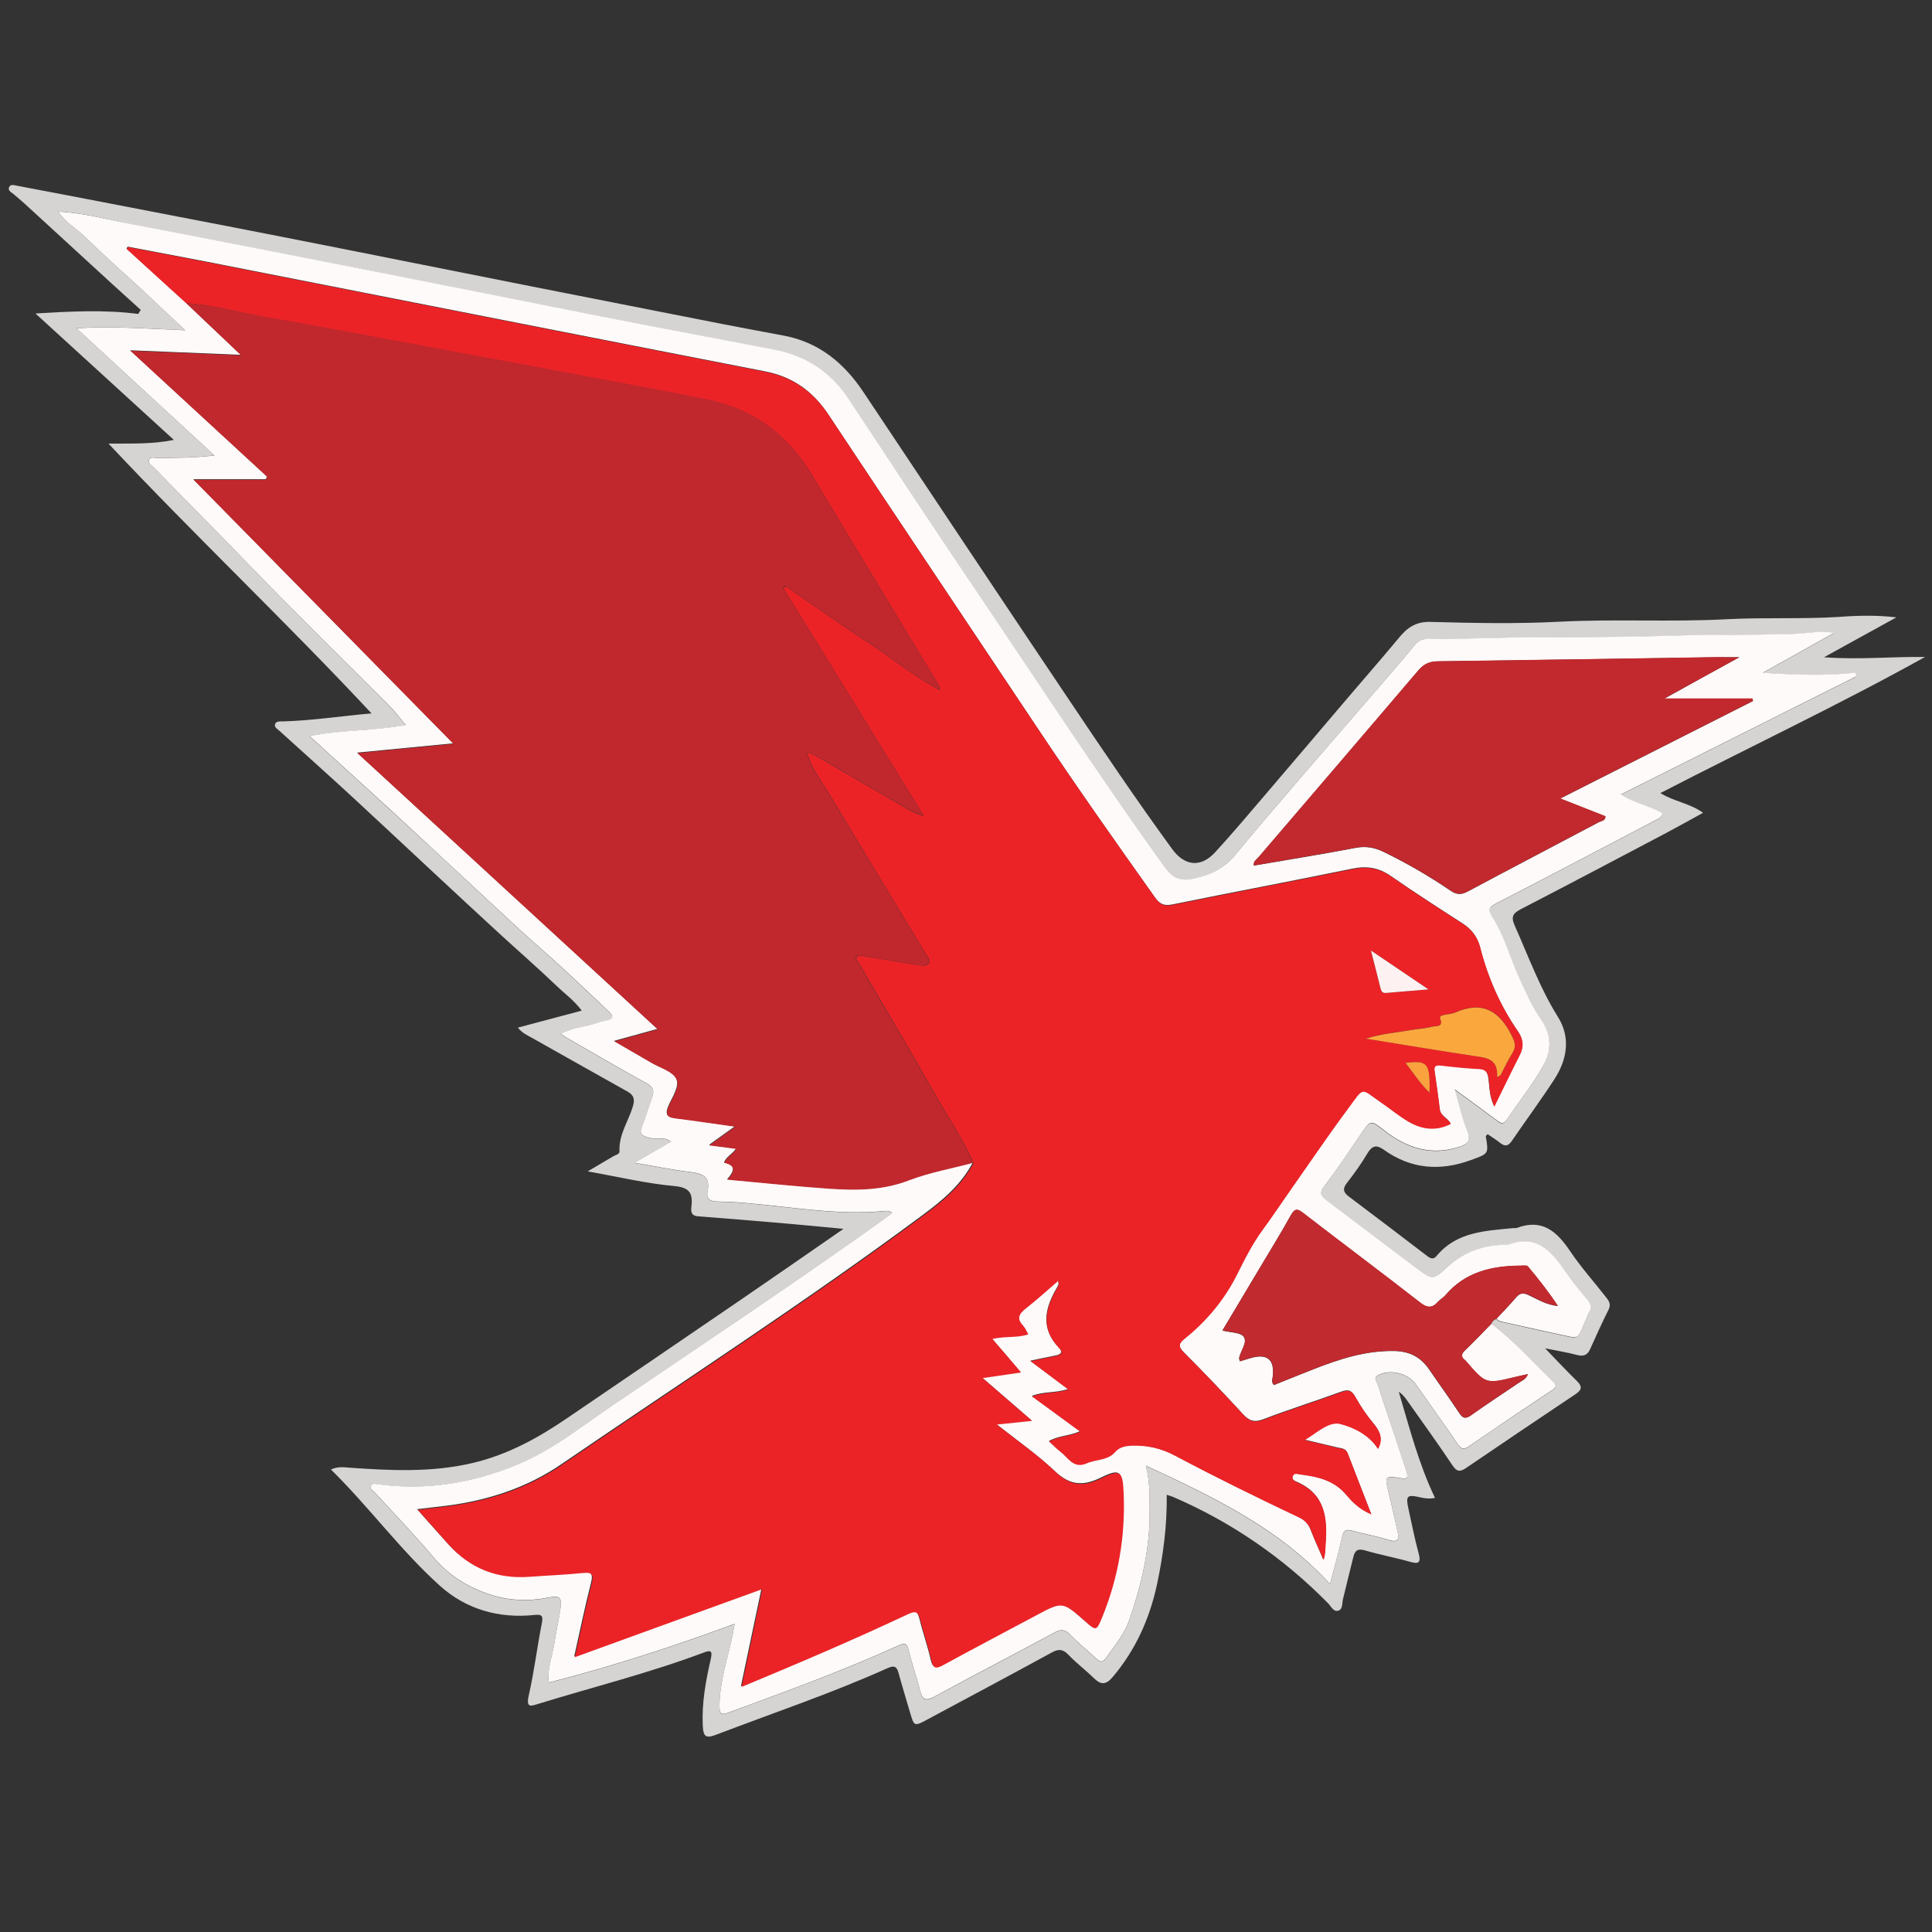 <?xml version="1.0" encoding="utf-8"?>
<!-- Generator: Adobe Illudet_strator 24.1.0, SVG Export Plug-In . SVG Version: 6.00 Build 0)  -->
<svg version="1.1" id="Layer_1" xmlns="http://www.w3.org/2000/svg" xmlns:xlink="http://www.w3.org/1999/xlink" x="0px"
	y="0px" viewBox="0 0 200 200" det_style="enable-background:new 0 0 200 200;" xml:space="preserve">
	<rect x="0" y="0" width="200" height="200" fill="#333333" stroke="none"/>
	<style type="text/css">
		.det_st0 {
			fill: #D5D4D2;
		}

		.det_st1 {
			fill: #FDFAF9;
		}

		.det_st2 {
			fill: #C12A2F;
		}

		.det_st3 {
			fill: #EB2327;
		}

		.det_st4 {
			fill: #C0282D;
		}

		.det_st5 {
			fill: #C1292E;
		}

		.det_st6 {
			fill: #FAA83E;
		}

		.det_st7 {
			fill: #FDF2F1;
		}

		.det_st8 {
			fill: #F9A23E;
		}
	</style>
	<g>
		<path class="det_st0" d="M196.31,63.91c-2.4,1.32-4.79,2.65-7.49,4.13c3.72,0.27,7.06-0.08,10.46-0.03
		c-8.94,4.97-18.17,9.32-27.4,14.09c1.47,0.9,3.05,1.05,4.42,2.04c-1.35,0.74-2.57,1.43-3.8,2.08c-5,2.64-10.01,5.28-15.03,7.88
		c-0.81,0.42-1.1,0.76-0.67,1.71c1.42,3.18,2.6,6.46,4.47,9.45c1.35,2.15,0.96,4.43-0.37,6.48c-1.4,2.16-2.94,4.23-4.39,6.36
		c-0.37,0.54-0.71,0.62-1.22,0.21c-0.41-0.33-0.87-0.61-1.29-0.9c-0.1,0.11-0.2,0.18-0.19,0.23c0.31,1.83,0.29,1.78-1.57,2.46
		c-3.19,1.16-6.19,0.92-8.99-1.08c-0.74-0.53-1.21-0.44-1.69,0.37c-0.64,1.07-1.36,2.09-2.13,3.07c-0.5,0.63-0.33,1.01,0.22,1.42
		c2.72,2.05,5.43,4.1,8.13,6.17c0.39,0.3,0.66,0.3,0.95-0.05c2.09-2.51,5.05-2.58,7.94-2.87c0.12-0.01,0.26,0.03,0.37-0.02
		c2.62-0.99,4.14,0.39,5.5,2.41c1.11,1.65,2.44,3.14,3.67,4.71c0.31,0.39,0.61,0.76,0.31,1.34c-0.67,1.34-1.29,2.7-1.9,4.07
		c-0.29,0.65-0.7,0.81-1.39,0.62c-1.06-0.28-2.16-0.45-3.28-0.68c1.13,1.17,2.17,2.29,3.27,3.36c0.57,0.55,0.57,0.91-0.09,1.36
		c-3.8,2.54-7.59,5.1-11.37,7.67c-0.59,0.4-0.94,0.41-1.39-0.26c-1.52-2.28-3.13-4.5-4.71-6.74c-0.23-0.33-0.48-0.64-0.86-0.9
		c1.1,3.71,2.06,7.46,3.75,10.99c-0.55,0.12-1.07,0.06-1.6-0.07c-1.29-0.3-1.44-0.13-1.15,1.19c0.34,1.54,0.64,3.09,1.05,4.6
		c0.29,1.07-0.04,1.14-0.95,0.88c-1.51-0.43-3.07-0.71-4.58-1.16c-0.78-0.23-1.07,0.02-1.23,0.71c-0.35,1.45-0.73,2.89-1.07,4.35
		c-0.1,0.44-0.01,1.04-0.49,1.18c-0.49,0.14-0.74-0.45-1.04-0.76c-4.63-4.71-9.97-8.39-16.03-11.01c-0.18-0.08-0.38-0.13-0.68-0.23
		c0.04,3.18-0.36,6.19-0.99,9.2c-0.77,3.6-2.22,6.85-4.61,9.67c-0.66,0.78-1.19,0.85-1.92,0.13c-0.86-0.84-1.83-1.57-2.66-2.44
		c-0.57-0.59-1.01-0.62-1.71-0.24c-4.27,2.33-8.56,4.62-12.85,6.92c-1.41,0.76-1.41,0.75-1.84-0.73c-0.39-1.36-0.82-2.7-1.18-4.06
		c-0.19-0.71-0.48-0.8-1.15-0.5c-5.8,2.61-11.83,4.63-17.77,6.9c-1.05,0.4-1.3,0.17-1.35-0.96c-0.11-2.36,0.31-4.63,0.83-6.89
		c0.19-0.85,0.01-0.95-0.75-0.66c-5.56,2.09-11.33,3.53-17,5.27c-0.83,0.25-1.41,0.55-1.09-0.86c0.56-2.46,0.86-4.97,1.35-7.45
		c0.16-0.8-0.02-0.94-0.76-0.86c-3.7,0.39-7.1-0.59-9.8-3.03c-4.04-3.64-7.27-8.08-11.27-12.03c0.75-0.33,1.32-0.23,1.86-0.19
		c4.27,0.3,8.52,0.52,12.76-0.47c3.64-0.85,6.81-2.59,9.84-4.66c5.94-4.05,11.89-8.09,17.82-12.15c3.53-2.41,7.03-4.85,10.78-7.44
		c-2.14-0.2-4.03-0.39-5.92-0.55c-3.05-0.26-6.11-0.52-9.16-0.75c-0.68-0.05-0.72-0.46-0.67-0.94c0.16-1.35-0.08-2.04-1.76-2.19
		c-2.9-0.26-5.76-0.95-8.97-1.52c1.09-0.64,1.89-1.11,2.68-1.58c0.23-0.14,0.63-0.17,0.61-0.53c-0.08-1.7,0.92-3.07,1.38-4.6
		c0.23-0.78,0.11-1.19-0.6-1.58c-3.31-1.84-6.59-3.71-9.89-5.56c-0.47-0.26-0.96-0.47-1.41-1.03c2.22-0.59,4.36-1.16,6.61-1.76
		c-0.77-1.05-1.75-1.74-2.6-2.56c-1.95-1.87-3.99-3.64-5.98-5.47c-5.05-4.64-10.04-9.34-15.07-14c-2.53-2.34-5.11-4.63-7.66-6.95
		c-0.2-0.18-0.55-0.36-0.43-0.69c0.12-0.31,0.48-0.27,0.77-0.27c3.03-0.08,6.02-0.55,9.21-0.83c-8.85-9.48-18.21-18.32-27.23-27.93
		c2.35-0.02,4.48,0.08,6.77-0.38c-4.82-4.4-9.57-8.74-14.33-13.09c3.59-0.21,7.12-0.41,10.64,0.05c0.09-0.14,0.17-0.28,0.26-0.42
		c-0.97-0.88-1.94-1.75-2.9-2.63c-3.03-2.78-6.06-5.56-9.09-8.34c-0.37-0.34-0.75-0.65-1.13-0.98c-0.24-0.21-0.67-0.38-0.51-0.75
		c0.16-0.37,0.59-0.19,0.89-0.14c1.67,0.31,3.33,0.63,5,0.95c7.27,1.41,14.55,2.79,21.82,4.22c8.82,1.73,17.62,3.51,26.43,5.25
		c6.58,1.3,13.16,2.6,19.74,3.89c2.11,0.41,4.23,0.8,6.35,1.2c3.62,0.69,6.2,2.83,8.2,5.82c7.08,10.62,14.15,21.24,21.27,31.84
		c3.5,5.21,7,10.41,10.7,15.48c1.28,1.76,2.95,1.97,4.46,0.33c1.85-2.02,3.61-4.12,5.39-6.2c2.73-3.18,5.43-6.38,8.15-9.57
		c1.83-2.15,3.69-4.27,5.49-6.44c0.86-1.04,1.73-1.67,3.25-1.63c4.45,0.12,8.92,0.21,13.37-0.02c5.78-0.3,11.57,0.05,17.34-0.26
		c3.83-0.2,7.65,0,11.47-0.23C192.23,63.72,194.21,63.66,196.31,63.91z M6.02,21.9c-0.03-0.02-0.06-0.04-0.1-0.06
		C5.96,21.86,5.99,21.88,6.02,21.9c0.73,1.1,1.89,1.74,2.8,2.64c1.99,1.95,4.08,3.78,6.12,5.67c1.33,1.23,2.64,2.47,4.23,3.97
		c-3.9-0.15-7.43-0.44-11.27-0.21c4.9,4.52,9.6,8.84,14.29,13.17c-2.11,0.26-4.02,0.25-5.93,0.26c-0.31,0-0.75-0.17-0.87,0.25
		c-0.08,0.29,0.27,0.48,0.47,0.69c3.07,3.16,6.2,6.27,9.26,9.45c4.93,5.14,10.04,10.1,15.06,15.16c0.62,0.63,1.16,1.35,1.82,2.12
		c-3.36,0.64-6.63,0.48-9.95,1.15c3.69,3.37,7.23,6.58,10.74,9.81c3.67,3.38,7.3,6.79,10.96,10.18c1.43,1.32,2.92,2.58,4.36,3.91
		c1.65,1.52,3.27,3.08,4.91,4.61c0.45,0.42,0.55,0.74-0.19,0.91c-0.36,0.08-0.73,0.16-1.08,0.28c-1.17,0.42-2.48,0.44-3.69,1.12
		c0.25,0.18,0.38,0.28,0.52,0.36c2.77,1.59,5.53,3.22,8.34,4.75c0.79,0.43,0.83,0.86,0.55,1.58c-0.35,0.93-0.58,1.92-0.99,2.82
		c-0.39,0.86,0.03,1.09,0.73,1.26c0.7,0.17,1.5-0.18,2.25,0.4c-1.22,0.7-2.36,1.37-3.77,2.18c2.14,0.36,3.96,0.74,5.8,0.96
		c1.24,0.15,2.06,0.47,1.76,1.96c-0.16,0.8,0.22,1.08,1.04,1.09c1.32,0.01,2.65,0.12,3.97,0.25c4.36,0.42,8.7,1.14,13.11,0.75
		c0.3-0.03,0.64-0.12,0.99,0.17c-0.16,0.14-0.27,0.24-0.39,0.33c-9.46,6.77-19.15,13.2-28.76,19.74c-3.15,2.14-6.14,4.55-9.73,6.02
		c-4.59,1.87-9.31,2.66-14.24,2.02c-0.28-0.04-0.65-0.16-0.81,0.12c-0.21,0.39,0.23,0.56,0.44,0.79c2.01,2.22,4.1,4.36,6.02,6.65
		c1.62,1.92,3.63,3.14,5.96,3.88c1.89,0.6,3.82,0.68,5.78,0.3c1.4-0.27,1.57-0.08,1.36,1.31c-0.17,1.15-0.45,2.28-0.61,3.42
		c-0.2,1.33-0.75,2.62-0.58,4.05c6.52-1.66,12.83-3.72,19.25-6.08c-0.1,0.54-0.14,0.78-0.18,1.02c-0.5,2.47-1.37,4.87-1.39,7.44
		c-0.01,0.93,0.2,0.99,1.06,0.68c5.88-2.18,11.78-4.31,17.49-6.91c0.6-0.27,0.85-0.24,1.03,0.48c0.33,1.41,0.84,2.78,1.18,4.19
		c0.24,0.98,0.59,1.13,1.5,0.63c4.13-2.24,8.3-4.41,12.44-6.64c0.66-0.36,1.08-0.32,1.61,0.23c0.84,0.86,1.78,1.62,2.66,2.44
		c0.35,0.32,0.63,0.54,1,0.02c0.92-1.28,1.95-2.51,2.47-4.02c1.25-3.62,2.12-7.33,2.09-11.2c-0.01-1.48,0.06-2.96-0.39-4.74
		c7.07,3.29,13.76,6.48,19.06,12.25c0.47-1.79,0.9-3.29,1.24-4.83c0.15-0.71,0.41-0.88,1.1-0.68c1.23,0.36,2.51,0.56,3.74,0.95
		c1.03,0.33,1.08-0.13,0.91-0.9c-0.35-1.58-0.7-3.15-1.09-4.72c-0.18-0.74,0.01-1.01,0.8-0.87c1.5,0.26,1.51,0.24,1.02-1.23
		c-0.94-2.8-1.88-5.59-2.79-8.4c-0.09-0.27-0.49-0.64,0.07-0.94c1.21-0.64,3.08-0.2,3.87,0.93c1.46,2.07,2.94,4.12,4.36,6.22
		c0.38,0.57,0.63,0.58,1.17,0.21c2.84-1.96,5.7-3.89,8.57-5.79c0.5-0.33,0.53-0.53,0.11-0.92c-2.11-2-4.02-4.22-6.37-5.97
		c0.07-0.27,0.27-0.42,0.51-0.51c0.16,0.22,0.38,0.28,0.64,0.33c1.86,0.4,3.72,0.85,5.58,1.23c2.61,0.54,1.98,0.79,3.11-1.62
		c0.09-0.19,0.13-0.4,0.24-0.57c0.36-0.56,0.16-0.96-0.24-1.43c-0.81-0.94-1.6-1.92-2.29-2.94c-1.42-2.11-3-3.77-5.87-2.66
		c-0.07,0.03-0.17,0.01-0.25,0.01c-2.29,0.01-4.29,0.7-6,2.28c-1.52,1.4-1.59,1.37-3.21,0.15c-3.12-2.34-6.22-4.71-9.34-7.05
		c-0.61-0.45-0.71-0.77-0.18-1.47c1.34-1.74,2.54-3.59,3.79-5.4c0.99-1.44,0.98-1.45,2.4-0.35c2.29,1.78,4.76,2.64,7.67,1.73
		c1-0.31,1.34-0.64,0.9-1.72c-0.51-1.26-0.79-2.61-1.27-4.26c1.67,1.23,3,2.2,4.33,3.19c0.36,0.27,0.66,0.52,1.02-0.02
		c1.27-1.85,2.66-3.61,3.78-5.56c0.97-1.69,0.86-3.31-0.24-4.9c-0.86-1.24-1.45-2.6-2.09-3.96c-1.02-2.18-1.62-4.55-2.91-6.6
		c-0.51-0.81-0.33-1.03,0.43-1.42c5.43-2.8,10.84-5.65,16.26-8.49c0.36-0.19,0.79-0.3,0.93-0.81c-1.31-0.81-2.91-1.04-4.32-1.96
		c8.22-4.12,16.3-8.17,24.39-12.23c-0.02-0.13-0.05-0.26-0.07-0.38c-3.21,0.36-6.41,0.2-9.63,0.02c2.38-1.33,4.76-2.67,7.41-4.15
		c-1.65-0.23-2.88,0.07-4.12,0.11c-4.36,0.15-8.73,0.06-13.09,0.2c-7.19,0.24-14.39,0.03-21.59,0.32c-1,0.04-2,0.05-3,0
		c-0.72-0.03-1.23,0.13-1.71,0.73c-1.44,1.77-2.95,3.48-4.44,5.21c-4.71,5.47-9.49,10.88-14.09,16.45c-1.2,1.45-2.53,2.03-4.25,2.42
		c-1.46,0.33-2.24-0.07-3.08-1.23c-6.77-9.41-13.09-19.12-19.58-28.72c-4.42-6.54-8.76-13.14-13.11-19.72
		c-1.84-2.79-4.4-4.46-7.66-5.08c-6.42-1.23-12.85-2.45-19.27-3.7c-7.27-1.42-14.54-2.89-21.81-4.33
		c-8.41-1.66-16.81-3.33-25.23-4.91C11.25,22.75,8.69,22.02,6.02,21.9z" />
		<path class="det_st1"
			d="M154.39,137.03c2.35,1.75,4.26,3.96,6.37,5.97c0.41,0.39,0.38,0.6-0.11,0.92c-2.87,1.9-5.73,3.84-8.57,5.79
		c-0.54,0.37-0.79,0.35-1.17-0.21c-1.42-2.1-2.91-4.15-4.36-6.22c-0.79-1.13-2.66-1.57-3.87-0.93c-0.56,0.3-0.16,0.67-0.07,0.94
		c0.91,2.81,1.86,5.6,2.79,8.4c0.49,1.47,0.49,1.49-1.02,1.23c-0.79-0.14-0.98,0.13-0.8,0.87c0.38,1.57,0.73,3.15,1.09,4.72
		c0.17,0.77,0.12,1.22-0.91,0.9c-1.22-0.39-2.5-0.59-3.74-0.95c-0.7-0.2-0.95-0.03-1.1,0.68c-0.33,1.53-0.77,3.04-1.24,4.83
		c-5.3-5.78-11.98-8.96-19.06-12.25c0.45,1.79,0.38,3.27,0.39,4.74c0.03,3.87-0.84,7.57-2.09,11.2c-0.52,1.51-1.55,2.74-2.47,4.02
		c-0.37,0.52-0.65,0.3-1-0.02c-0.88-0.82-1.83-1.58-2.66-2.44c-0.53-0.55-0.95-0.59-1.61-0.23c-4.14,2.23-8.31,4.39-12.44,6.64
		c-0.91,0.49-1.26,0.34-1.5-0.63c-0.34-1.41-0.85-2.78-1.18-4.19c-0.17-0.72-0.43-0.75-1.03-0.48c-5.71,2.6-11.61,4.74-17.49,6.91
		c-0.85,0.32-1.07,0.25-1.06-0.68c0.02-2.57,0.89-4.97,1.39-7.44c0.05-0.24,0.09-0.48,0.18-1.02c-6.41,2.36-12.73,4.42-19.25,6.08
		c-0.18-1.43,0.38-2.72,0.58-4.05c0.17-1.15,0.44-2.28,0.61-3.42c0.21-1.39,0.04-1.58-1.36-1.31c-1.96,0.38-3.9,0.3-5.78-0.3
		c-2.33-0.74-4.34-1.96-5.96-3.88c-1.92-2.29-4.01-4.43-6.02-6.65c-0.21-0.23-0.65-0.4-0.44-0.79c0.15-0.28,0.53-0.16,0.81-0.12
		c4.94,0.64,9.66-0.14,14.24-2.02c3.59-1.47,6.57-3.87,9.73-6.02c9.62-6.54,19.31-12.97,28.76-19.74c0.12-0.09,0.23-0.2,0.39-0.33
		c-0.35-0.29-0.69-0.19-0.99-0.17c-4.41,0.39-8.75-0.33-13.11-0.75c-1.32-0.13-2.65-0.24-3.97-0.25c-0.82-0.01-1.2-0.29-1.04-1.09
		c0.3-1.49-0.52-1.81-1.76-1.96c-1.84-0.22-3.66-0.6-5.8-0.96c1.41-0.81,2.55-1.48,3.77-2.18c-0.76-0.58-1.55-0.23-2.25-0.4
		c-0.71-0.17-1.12-0.4-0.73-1.26c0.4-0.91,0.63-1.89,0.99-2.82c0.27-0.71,0.24-1.15-0.55-1.58c-2.81-1.53-5.56-3.16-8.34-4.75
		c-0.14-0.08-0.26-0.18-0.52-0.36c1.22-0.68,2.52-0.7,3.69-1.12c0.35-0.13,0.72-0.2,1.08-0.28c0.74-0.17,0.64-0.49,0.19-0.91
		c-1.64-1.54-3.25-3.09-4.91-4.61c-1.43-1.32-2.92-2.58-4.36-3.91c-3.66-3.38-7.3-6.8-10.96-10.18c-3.51-3.24-7.05-6.44-10.74-9.81
		c3.32-0.67,6.59-0.52,9.95-1.15c-0.66-0.77-1.19-1.49-1.82-2.12C35.17,67.9,30.06,62.93,25.13,57.8c-3.06-3.18-6.19-6.29-9.26-9.45
		c-0.2-0.2-0.55-0.4-0.47-0.69c0.12-0.42,0.56-0.25,0.87-0.25c1.91-0.01,3.83-0.01,5.93-0.26c-4.69-4.32-9.38-8.65-14.29-13.17
		c3.84-0.24,7.37,0.06,11.27,0.21c-1.6-1.5-2.91-2.74-4.23-3.97c-2.04-1.89-4.14-3.73-6.12-5.67c-0.92-0.9-2.08-1.54-2.8-2.64l0,0
		c2.66,0.12,5.23,0.85,7.83,1.34c8.42,1.59,16.83,3.26,25.23,4.91c7.27,1.43,14.54,2.9,21.81,4.33c6.42,1.26,12.84,2.47,19.27,3.7
		c3.26,0.63,5.82,2.3,7.66,5.08c4.35,6.59,8.69,13.18,13.11,19.72c6.49,9.6,12.81,19.31,19.58,28.72c0.84,1.16,1.61,1.56,3.08,1.23
		c1.72-0.39,3.05-0.97,4.25-2.42c4.6-5.56,9.38-10.98,14.09-16.45c1.49-1.73,3-3.44,4.44-5.21c0.48-0.6,1-0.76,1.71-0.73
		c1,0.05,2,0.04,3,0c7.19-0.28,14.4-0.08,21.59-0.32c4.37-0.14,8.73-0.05,13.09-0.2c1.24-0.04,2.47-0.34,4.12-0.11
		c-2.65,1.49-5.03,2.82-7.41,4.15c3.23,0.19,6.42,0.34,9.63-0.02c0.02,0.13,0.05,0.26,0.07,0.38c-8.09,4.05-16.17,8.11-24.39,12.23
		c1.41,0.93,3.01,1.16,4.32,1.96c-0.14,0.51-0.57,0.62-0.93,0.81c-5.41,2.84-10.82,5.69-16.26,8.49c-0.76,0.39-0.94,0.62-0.43,1.42
		c1.29,2.04,1.89,4.42,2.91,6.6c0.64,1.36,1.23,2.73,2.09,3.96c1.1,1.58,1.22,3.2,0.24,4.9c-1.12,1.95-2.51,3.71-3.78,5.56
		c-0.36,0.53-0.67,0.28-1.02,0.02c-1.33-0.99-2.66-1.96-4.33-3.19c0.48,1.65,0.76,3,1.27,4.26c0.44,1.08,0.1,1.41-0.9,1.72
		c-2.92,0.9-5.39,0.05-7.67-1.73c-1.42-1.11-1.41-1.1-2.4,0.35c-1.24,1.81-2.45,3.66-3.79,5.4c-0.53,0.69-0.43,1.01,0.18,1.47
		c3.12,2.34,6.22,4.71,9.34,7.05c1.63,1.22,1.69,1.26,3.21-0.15c1.72-1.58,3.72-2.27,6-2.28c0.08,0,0.18,0.02,0.25-0.01
		c2.87-1.11,4.44,0.56,5.87,2.66c0.7,1.03,1.48,2,2.29,2.94c0.4,0.47,0.61,0.87,0.24,1.43c-0.11,0.17-0.16,0.38-0.24,0.57
		c-1.13,2.41-0.49,2.16-3.11,1.62c-1.87-0.39-3.72-0.83-5.58-1.23c-0.25-0.06-0.48-0.11-0.64-0.33c0.68-0.73,1.38-1.44,2.02-2.2
		c0.39-0.46,0.75-0.5,1.29-0.24c0.95,0.45,1.86,1.01,3.03,1.13c-0.96-1.45-2.01-2.79-3.11-4.1c-0.11-0.13-0.47-0.07-0.71-0.07
		c-3.01,0.01-5.77,0.64-7.83,3.07c-0.21,0.25-0.53,0.41-0.75,0.66c-0.61,0.68-1.11,0.67-1.87,0.08c-4-3.12-8.07-6.16-12.09-9.26
		c-0.62-0.48-0.88-0.48-1.28,0.23c-1.01,1.82-2.1,3.59-3.17,5.38c-1.29,2.17-2.59,4.34-3.91,6.55c0.85,0.22,1.89,0.19,2.21,0.65
		c0.4,0.58-0.32,1.43-0.48,2.18c-0.02,0.1,0.05,0.22,0.08,0.36c0.35-0.11,0.67-0.2,0.98-0.3c1.81-0.57,2.63,0.07,2.42,1.88
		c-0.03,0.27-0.19,0.56,0.13,0.87c1.36-0.54,2.74-1.11,4.13-1.65c2.68-1.05,5.4-1.93,8.34-1.87c1.54,0.03,2.72,0.62,3.58,1.89
		c1.03,1.51,2.11,2.99,3.12,4.52c0.38,0.58,0.67,0.65,1.25,0.23c1.62-1.16,3.3-2.24,4.95-3.37c0.3-0.21,0.7-0.33,0.91-0.87
		c-0.55,0.12-0.95,0.2-1.35,0.3c-3.01,0.73-3.01,0.73-5.08-1.67c-0.03-0.03-0.05-0.07-0.09-0.09c-0.45-0.34-0.37-0.64,0.01-1
		C152.6,138.88,153.49,137.95,154.39,137.03z M109.48,132.59l-0.01-0.03c0.24,0.3,0.03,0.57-0.1,0.8c-1.23,2.12-1.66,4.17,0.26,6.16
		c0.44,0.46,0.17,0.7-0.36,0.8c-0.81,0.15-1.61,0.33-2.62,0.54c1.39,1.04,2.59,1.94,3.91,2.93c-1.3,0.44-2.53,0.22-3.75,0.72
		c1.72,1.26,3.31,2.42,4.99,3.65c-1.11,0.5-2.22,0.44-3.22,1.02c0.45,0.41,0.79,0.77,1.19,1.07c0.8,0.61,1.33,1.8,2.72,1.18
		c0.96-0.43,2.15-0.27,2.94-1.18c0.43-0.49,1.03-0.62,1.7-0.64c1.58-0.05,3.06,0.29,4.45,1.02c4.22,2.25,8.52,4.35,12.84,6.4
		c0.61,0.29,0.99,0.67,1.24,1.29c0.41,1.06,0.88,2.08,1.33,3.12c0.22-0.62,0.18-1.15,0.22-1.68c0.2-2.68-0.07-5.13-2.98-6.37
		c-0.24-0.1-0.59-0.29-0.41-0.66c0.17-0.34,0.52-0.16,0.78-0.13c1.79,0.23,3.47,0.61,4.75,2.11c0.62,0.73,1.33,1.49,2.59,2.02
		c-0.9-2.31-1.68-4.32-2.45-6.32c-0.19-0.49-0.64-0.48-1.03-0.57c-1.14-0.27-2.28-0.54-3.42-0.81c1.25-0.72,2.49-1.96,3.69-1.66
		c1.45,0.37,2.99,1.16,3.9,2.58c0.55-1,0.23-1.79-0.45-2.6c-0.72-0.86-1.36-1.8-1.9-2.78c-0.4-0.72-0.79-0.75-1.49-0.49
		c-2.66,0.97-5.36,1.82-8,2.83c-0.94,0.36-1.48,0.18-2.13-0.53c-2-2.18-4.04-4.32-6.13-6.41c-0.63-0.63-0.5-0.96,0.09-1.44
		c2.27-1.82,4.11-4.04,5.41-6.63c0.81-1.6,1.6-3.19,2.66-4.64c1.03-1.41,2-2.87,3.01-4.3c1.94-2.76,3.83-5.56,5.84-8.26
		c1.72-2.31,1.22-2.1,3.46-0.57c0.93,0.64,1.8,1.36,2.76,1.93c1.39,0.82,2.87,1.03,4.4,0.24c-0.31-0.59-1.04-0.78-1.13-1.49
		c-0.16-1.32-0.34-2.64-0.54-3.96c-0.07-0.51,0.08-0.65,0.6-0.59c1.32,0.15,2.65,0.28,3.98,0.36c0.67,0.04,0.9,0.3,1,0.96
		c0.13,0.87,0.07,1.8,0.6,2.93c0.95-1.93,1.76-3.64,2.63-5.32c0.45-0.88,0.37-1.66-0.18-2.45c-1.85-2.66-3.12-5.59-3.92-8.72
		c-0.27-1.06-0.88-1.84-1.81-2.44c-2.48-1.6-4.97-3.2-7.4-4.89c-1.26-0.88-2.5-1.08-3.99-0.77c-6.19,1.27-12.41,2.44-18.61,3.7
		c-0.87,0.18-1.32-0.01-1.83-0.72c-4.1-5.77-8.18-11.55-12.1-17.44c-7.22-10.84-14.49-21.66-21.69-32.52
		c-1.61-2.43-3.69-3.94-6.58-4.5c-19.24-3.75-38.46-7.55-57.69-11.33c-2.76-0.54-5.53-1.05-8.29-1.58
		c-0.04,0.07-0.07,0.14-0.11,0.21c2.05,1.87,4.1,3.73,6.15,5.6c1.85,1.76,3.71,3.52,5.68,5.39c-3.85-0.16-7.49-0.31-11.46-0.47
		c4.93,4.55,9.55,8.81,14.18,13.07c-0.05,0.09-0.09,0.18-0.14,0.28c-2.39,0-4.78,0-7.5,0c9.07,9.22,17.9,18.2,26.9,27.34
		c-3.42,0.33-6.53,0.63-9.94,0.96c10.46,9.63,20.71,19.05,31.09,28.6c-1.54,0.42-2.9,0.8-4.5,1.24c1.44,0.83,2.66,1.53,3.87,2.24
		c0.89,0.52,2.16,0.87,2.56,1.65c0.41,0.81-0.43,1.94-0.82,2.89c-0.38,0.93-0.03,1.11,0.78,1.21c1.95,0.24,3.9,0.53,6.13,0.85
		c-1.02,0.73-1.78,1.28-2.69,1.93c1.08,0.14,1.9,0.25,2.81,0.37c-0.41,0.6-1,0.82-1.25,1.44c1.33,0.29,1.01,0.98,0.32,1.74
		c3.63,0.33,7.1,0.7,10.59,0.94c2.78,0.19,5.53,0.17,8.24-0.88c2.12-0.82,4.4-1.22,6.61-1.8c-1.17,2.23-3.02,3.83-5,5.3
		c-12.23,9.09-25.04,17.36-37.61,25.95c-3.54,2.42-7.59,3.75-11.88,4.29c-0.96,0.12-1.91,0.23-3.04,0.36
		c1.15,1.3,2.17,2.45,3.2,3.59c2.24,2.49,5.03,3.59,8.37,3.34c1.83-0.14,3.66-0.2,5.48-0.39c1.01-0.11,1.19,0.14,0.94,1.12
		c-0.62,2.44-1.13,4.9-1.73,7.59c6.56-2.38,12.87-4.67,19.39-7.04c-0.73,3.48-1.41,6.73-2.13,10.12c5.92-2.46,11.62-4.88,17.23-7.53
		c0.77-0.36,1.05-0.29,1.25,0.55c0.34,1.41,0.84,2.79,1.16,4.21c0.2,0.9,0.51,0.91,1.24,0.51c3.18-1.74,6.38-3.41,9.57-5.12
		c2.77-1.48,2.76-1.49,5.17,0.63c1.07,0.95,1.13,0.97,1.69-0.41c1.7-4.14,2.44-8.46,2.24-12.93c-0.1-2.26-0.33-2.47-2.34-1.49
		c-1.84,0.9-3.19,0.75-4.72-0.69c-1.82-1.73-3.91-3.17-6.07-4.89c1.32-0.14,2.37-0.25,3.65-0.38c-1.75-1.52-3.34-2.89-5.12-4.43
		c1.42-0.21,2.61-0.38,3.98-0.58c-0.59-0.7-1.04-1.23-1.5-1.76c-0.47-0.54-0.93-1.09-1.47-1.71c1.35-0.31,2.55-0.07,3.72-0.48
		c-0.19-0.32-0.31-0.64-0.53-0.88c-0.7-0.73-0.44-1.23,0.27-1.79C107.3,134.53,108.38,133.54,109.48,132.59z M180.05,68.04
		c-0.96,0-1.61-0.01-2.27,0c-9.65,0.15-19.31,0.3-28.96,0.43c-0.86,0.01-1.44,0.28-2.01,0.95c-5.5,6.47-11.03,12.9-16.55,19.35
		c-0.2,0.23-0.54,0.4-0.46,0.84c3.53-0.61,7.05-1.17,10.56-1.84c1.05-0.2,1.97-0.02,2.89,0.43c2.4,1.17,4.7,2.5,6.9,4
		c0.64,0.44,1.11,0.45,1.79,0.09c4.51-2.41,9.04-4.78,13.56-7.17c0.26-0.14,0.69-0.13,0.69-0.61c-1.48-0.58-2.96-1.17-4.68-1.84
		c6.82-3.45,13.39-6.78,19.96-10.1c-0.02-0.08-0.04-0.16-0.07-0.25c-2.93,0-5.86,0-9.1,0C174.99,70.82,177.38,69.5,180.05,68.04z" />
		<path class="det_st2" d="M154.39,137.03c-0.9,0.92-1.79,1.85-2.72,2.75c-0.38,0.37-0.46,0.66-0.01,1c0.03,0.02,0.06,0.06,0.09,0.09
		c2.07,2.4,2.07,2.4,5.08,1.67c0.4-0.1,0.8-0.18,1.35-0.3c-0.2,0.54-0.61,0.67-0.91,0.87c-1.65,1.13-3.33,2.21-4.95,3.37
		c-0.58,0.42-0.87,0.34-1.25-0.23c-1.01-1.53-2.09-3.01-3.12-4.52c-0.87-1.27-2.04-1.86-3.58-1.89c-2.94-0.06-5.66,0.82-8.34,1.87
		c-1.39,0.54-2.77,1.11-4.13,1.65c-0.32-0.3-0.16-0.6-0.13-0.87c0.21-1.81-0.61-2.45-2.42-1.88c-0.31,0.1-0.63,0.19-0.98,0.3
		c-0.04-0.15-0.1-0.26-0.08-0.36c0.16-0.75,0.88-1.6,0.48-2.18c-0.32-0.46-1.36-0.43-2.21-0.65c1.32-2.21,2.61-4.38,3.91-6.55
		c1.06-1.79,2.16-3.56,3.17-5.38c0.4-0.71,0.66-0.71,1.28-0.23c4.02,3.11,8.09,6.14,12.09,9.26c0.76,0.59,1.26,0.6,1.87-0.08
		c0.22-0.25,0.54-0.41,0.75-0.66c2.06-2.43,4.82-3.06,7.83-3.07c0.24,0,0.6-0.06,0.71,0.07c1.1,1.31,2.15,2.65,3.11,4.1
		c-1.16-0.11-2.08-0.67-3.03-1.13c-0.55-0.26-0.9-0.22-1.29,0.24c-0.65,0.76-1.35,1.47-2.02,2.2
		C154.66,136.62,154.46,136.76,154.39,137.03z" />
		<path class="det_st1"
			d="M6.02,21.9c-0.03-0.02-0.07-0.04-0.1-0.06C5.96,21.86,5.99,21.88,6.02,21.9C6.02,21.9,6.02,21.9,6.02,21.9z" />
		<path class="det_st3" d="M19.28,31.39c-2.05-1.87-4.1-3.73-6.15-5.6c0.04-0.07,0.07-0.14,0.11-0.21c2.76,0.53,5.53,1.04,8.29,1.58
		c19.23,3.78,38.45,7.58,57.69,11.33c2.89,0.56,4.97,2.07,6.58,4.5c7.2,10.86,14.46,21.68,21.69,32.52
		c3.92,5.89,8.01,11.67,12.1,17.44c0.51,0.72,0.96,0.9,1.83,0.72c6.2-1.26,12.41-2.43,18.61-3.7c1.5-0.31,2.73-0.1,3.99,0.77
		c2.42,1.69,4.91,3.28,7.4,4.89c0.92,0.6,1.54,1.38,1.81,2.44c0.8,3.13,2.08,6.06,3.92,8.72c0.55,0.8,0.63,1.57,0.18,2.45
		c-0.86,1.68-1.68,3.39-2.63,5.32c-0.54-1.13-0.47-2.06-0.6-2.93c-0.1-0.66-0.33-0.93-1-0.96c-1.33-0.07-2.66-0.2-3.98-0.36
		c-0.52-0.06-0.67,0.09-0.6,0.59c0.19,1.32,0.38,2.64,0.54,3.96c0.09,0.71,0.82,0.89,1.13,1.49c-1.53,0.79-3.01,0.58-4.4-0.24
		c-0.96-0.57-1.83-1.29-2.76-1.93c-2.24-1.54-1.74-1.75-3.46,0.57c-2.01,2.7-3.9,5.5-5.84,8.26c-1.01,1.43-1.97,2.89-3.01,4.3
		c-1.06,1.45-1.86,3.03-2.66,4.64c-1.3,2.59-3.14,4.81-5.41,6.63c-0.6,0.48-0.72,0.81-0.09,1.44c2.09,2.09,4.13,4.23,6.13,6.41
		c0.65,0.71,1.18,0.89,2.13,0.53c2.64-1.01,5.34-1.86,8-2.83c0.7-0.26,1.09-0.23,1.49,0.49c0.54,0.98,1.18,1.92,1.9,2.78
		c0.68,0.81,1,1.6,0.45,2.6c-0.91-1.42-2.46-2.21-3.9-2.58c-1.2-0.31-2.45,0.93-3.69,1.66c1.14,0.27,2.28,0.53,3.42,0.81
		c0.39,0.09,0.84,0.08,1.03,0.57c0.77,2.01,1.55,4.01,2.45,6.32c-1.26-0.54-1.98-1.29-2.59-2.02c-1.27-1.51-2.96-1.89-4.75-2.11
		c-0.27-0.03-0.62-0.21-0.78,0.13c-0.18,0.36,0.18,0.56,0.41,0.66c2.91,1.24,3.18,3.68,2.98,6.37c-0.04,0.53-0.01,1.06-0.22,1.68
		c-0.45-1.04-0.92-2.07-1.33-3.12c-0.24-0.62-0.62-1-1.24-1.29c-4.32-2.05-8.62-4.16-12.84-6.4c-1.39-0.74-2.87-1.08-4.45-1.02
		c-0.66,0.02-1.27,0.15-1.7,0.64c-0.79,0.91-1.98,0.76-2.94,1.18c-1.39,0.62-1.92-0.57-2.72-1.18c-0.39-0.3-0.74-0.66-1.19-1.07
		c1-0.58,2.11-0.52,3.22-1.02c-1.68-1.23-3.28-2.4-4.99-3.65c1.22-0.49,2.45-0.28,3.75-0.72c-1.31-0.98-2.52-1.89-3.91-2.93
		c1.01-0.21,1.81-0.39,2.62-0.54c0.53-0.1,0.8-0.34,0.36-0.8c-1.92-1.99-1.49-4.05-0.26-6.16c0.13-0.22,0.34-0.5,0.1-0.8
		c0.05,0,0.1,0.01,0.14,0.01c-0.01-0.01-0.03-0.03-0.04-0.03c-0.03,0.01-0.06,0.03-0.09,0.04c-1.1,0.95-2.17,1.93-3.32,2.83
		c-0.71,0.56-0.97,1.05-0.27,1.79c0.22,0.23,0.34,0.56,0.53,0.88c-1.17,0.4-2.36,0.16-3.72,0.48c0.54,0.62,1,1.17,1.47,1.71
		c0.45,0.53,0.9,1.06,1.5,1.76c-1.36,0.2-2.55,0.37-3.98,0.58c1.78,1.54,3.37,2.92,5.12,4.43c-1.28,0.13-2.33,0.24-3.65,0.38
		c2.17,1.72,4.26,3.16,6.07,4.89c1.52,1.45,2.87,1.6,4.72,0.69c2-0.98,2.24-0.77,2.34,1.49c0.19,4.47-0.54,8.79-2.24,12.93
		c-0.57,1.38-0.62,1.36-1.69,0.41c-2.4-2.12-2.4-2.11-5.17-0.63c-3.19,1.71-6.4,3.38-9.57,5.12c-0.74,0.4-1.04,0.4-1.24-0.51
		c-0.32-1.42-0.81-2.8-1.16-4.21c-0.2-0.83-0.48-0.91-1.25-0.55c-5.6,2.64-11.31,5.07-17.23,7.53c0.71-3.39,1.4-6.64,2.13-10.12
		c-6.52,2.37-12.83,4.66-19.39,7.04c0.6-2.68,1.11-5.15,1.73-7.59c0.25-0.98,0.08-1.23-0.94-1.12c-1.82,0.19-3.65,0.25-5.48,0.39
		c-3.34,0.25-6.13-0.84-8.37-3.34c-1.03-1.14-2.04-2.3-3.2-3.59c1.12-0.13,2.08-0.24,3.04-0.36c4.28-0.54,8.33-1.86,11.88-4.29
		c12.58-8.59,25.38-16.86,37.61-25.95c1.98-1.47,3.83-3.07,5-5.3c-1.1-2.47-2.61-4.7-3.94-7.04c-2.6-4.58-5.28-9.12-7.93-13.67
		c-0.12-0.21-0.4-0.4-0.21-0.65c0.16-0.22,0.46-0.11,0.7-0.07c1.83,0.3,3.66,0.61,5.5,0.9c0.4,0.06,0.93,0.21,1.19-0.1
		c0.31-0.37-0.12-0.78-0.32-1.11c-3.25-5.4-6.54-10.78-9.76-16.2c-0.88-1.48-2.01-2.84-2.47-4.55l0.01-0.01
		c0.35,0.13,0.72,0.23,1.03,0.41c2.8,1.62,5.59,3.26,8.4,4.88c0.76,0.44,1.48,0.97,2.63,1.25c-4.94-8-9.73-15.78-14.53-23.56
		c0.09-0.07,0.17-0.13,0.26-0.2c3,2.06,5.98,4.17,9.02,6.16c2.32,1.52,4.45,3.32,6.94,4.58c0.01,0.03,0.02,0.06,0.04,0.08
		c0.01,0.01,0.04,0.01,0.06,0.02c-0.03-0.03-0.07-0.07-0.1-0.1c-0.03-0.48-0.33-0.83-0.57-1.22c-4.23-7-8.47-13.98-12.67-21
		c-2.5-4.18-6.06-6.86-10.85-7.82c-3.28-0.66-6.57-1.27-9.86-1.89c-5.4-1.02-10.81-2.03-16.21-3.03c-6.66-1.24-13.32-2.51-20-3.68
		C24.49,32.28,21.93,31.55,19.28,31.39z M147.99,113.11c0.03,0.02,0.06,0.03,0.08,0.05c-0.03-0.01-0.06-0.02-0.1-0.03
		c0-0.41,0.03-0.82,0.01-1.23c-0.08-1.85-0.43-2.13-2.49-1.87C146.35,111.11,147.03,112.21,147.99,113.11z M154.98,111.5
		c0.12-0.07,0.24-0.14,0.37-0.21c0.41-0.77,0.78-1.56,1.23-2.3c0.4-0.65,0.26-1.12-0.08-1.8c-1.28-2.54-3.04-3.62-5.82-2.39
		c-0.37,0.16-0.81,0.17-1.21,0.26c-0.21,0.04-0.47,0.13-0.37,0.38c0.37,0.91-0.44,0.74-0.8,0.83c-0.72,0.18-1.48,0.21-2.21,0.35
		c-1.45,0.26-2.93,0.35-4.69,0.89c3.99,0.64,7.59,1.25,11.19,1.79C153.84,109.5,155.1,109.55,154.98,111.5z M141.92,98.4
		c0.37,1.46,0.68,2.66,0.98,3.86c0.08,0.3,0.17,0.56,0.56,0.53c1.37-0.12,2.74-0.23,4.41-0.37C145.78,101,143.96,99.77,141.92,98.4z
		" />
		<path class="det_st4" d="M83.5,77.89c0.46,1.71,1.59,3.07,2.47,4.55c3.22,5.42,6.51,10.79,9.76,16.2c0.2,0.33,0.63,0.74,0.32,1.11
		c-0.26,0.32-0.79,0.16-1.19,0.1c-1.83-0.28-3.67-0.59-5.5-0.9c-0.25-0.04-0.54-0.14-0.7,0.07c-0.19,0.25,0.09,0.44,0.21,0.65
		c2.65,4.55,5.32,9.09,7.93,13.67c1.33,2.34,2.84,4.57,3.94,7.04c-2.21,0.59-4.49,0.99-6.61,1.8c-2.71,1.05-5.46,1.07-8.24,0.88
		c-3.48-0.24-6.96-0.61-10.59-0.94c0.69-0.76,1.01-1.45-0.32-1.74c0.25-0.62,0.84-0.84,1.25-1.44c-0.91-0.12-1.73-0.23-2.81-0.37
		c0.91-0.65,1.67-1.2,2.69-1.93c-2.23-0.31-4.18-0.61-6.13-0.85c-0.81-0.1-1.16-0.28-0.78-1.21c0.39-0.94,1.23-2.08,0.82-2.89
		c-0.4-0.78-1.67-1.13-2.56-1.65c-1.21-0.71-2.43-1.4-3.87-2.24c1.6-0.44,2.96-0.82,4.5-1.24C57.71,97.01,47.46,87.58,37,77.96
		c3.41-0.33,6.52-0.63,9.94-0.96c-9-9.15-17.83-18.13-26.9-27.34c2.73,0,5.11,0,7.5,0c0.05-0.09,0.09-0.18,0.14-0.28
		c-4.62-4.26-9.25-8.53-14.18-13.07c3.97,0.16,7.61,0.32,11.46,0.47c-1.98-1.87-3.83-3.63-5.68-5.39c2.65,0.16,5.21,0.89,7.82,1.34
		c6.68,1.17,13.33,2.44,20,3.68c5.4,1.01,10.81,2.02,16.21,3.03c3.29,0.62,6.58,1.23,9.86,1.89c4.79,0.96,8.35,3.64,10.85,7.82
		c4.2,7.02,8.44,14,12.67,21c0.24,0.39,0.54,0.74,0.57,1.22l0,0c-2.49-1.26-4.62-3.06-6.94-4.58c-3.05-1.99-6.02-4.1-9.02-6.16
		c-0.09,0.07-0.17,0.13-0.26,0.2c4.8,7.78,9.6,15.56,14.53,23.56c-1.14-0.28-1.87-0.81-2.63-1.25c-2.81-1.61-5.59-3.26-8.4-4.88
		C84.22,78.1,83.85,78.01,83.5,77.89c-0.03-0.04-0.06-0.07-0.1-0.11C83.43,77.81,83.47,77.85,83.5,77.89z" />
		<path class="det_st5" d="M180.05,68.04c-2.67,1.47-5.06,2.78-7.74,4.26c3.24,0,6.17,0,9.1,0c0.02,0.08,0.04,0.16,0.07,0.25
		c-6.57,3.32-13.14,6.65-19.96,10.1c1.72,0.68,3.2,1.26,4.68,1.84c0.01,0.48-0.43,0.48-0.69,0.61c-4.52,2.4-9.05,4.76-13.56,7.17
		c-0.67,0.36-1.14,0.35-1.79-0.09c-2.2-1.5-4.51-2.83-6.9-4c-0.92-0.45-1.83-0.63-2.89-0.43c-3.51,0.66-7.04,1.23-10.56,1.84
		c-0.09-0.43,0.26-0.61,0.46-0.84c5.52-6.45,11.05-12.89,16.55-19.35c0.57-0.67,1.15-0.94,2.01-0.95
		c9.65-0.12,19.31-0.28,28.96-0.43C178.43,68.03,179.09,68.04,180.05,68.04z" />
		<path class="det_st6" d="M154.98,111.5c0.12-1.95-1.14-2-2.4-2.19c-3.61-0.54-7.2-1.15-11.19-1.79c1.76-0.54,3.25-0.63,4.69-0.89
		c0.73-0.13,1.49-0.16,2.21-0.35c0.36-0.09,1.17,0.08,0.8-0.83c-0.1-0.25,0.17-0.33,0.37-0.38c0.41-0.09,0.84-0.1,1.21-0.26
		c2.78-1.23,4.55-0.15,5.82,2.39c0.34,0.68,0.49,1.14,0.08,1.8c-0.46,0.74-0.83,1.53-1.23,2.3
		C155.23,111.37,155.11,111.44,154.98,111.5z" />
		<path class="det_st7" d="M141.92,98.4c2.04,1.38,3.86,2.6,5.95,4.02c-1.67,0.14-3.04,0.25-4.41,0.37c-0.39,0.03-0.48-0.23-0.56-0.53
		C142.6,101.05,142.3,99.86,141.92,98.4z" />
		<path class="det_st8" d="M147.99,113.11c-0.96-0.9-1.65-2.01-2.49-3.08c2.06-0.26,2.41,0.02,2.49,1.87c0.02,0.41,0,0.82-0.01,1.23
		L147.99,113.11z" />
		<path class="det_st4" d="M97.25,71.38c0.03,0.03,0.07,0.07,0.1,0.1c-0.02-0.01-0.05,0-0.06-0.02C97.27,71.45,97.26,71.41,97.25,71.38
		C97.25,71.38,97.25,71.38,97.25,71.38z" />
		<path class="det_st8" d="M147.98,113.13c0.03,0.01,0.06,0.02,0.1,0.03c-0.03-0.02-0.06-0.03-0.08-0.05
		C147.99,113.11,147.98,113.13,147.98,113.13z" />
		<path class="det_st1" d="M109.48,132.59c0.03-0.02,0.06-0.03,0.09-0.04c0.01,0,0.03,0.02,0.04,0.03c-0.05,0-0.1-0.01-0.14-0.01
		C109.47,132.57,109.48,132.59,109.48,132.59z" />
		<path class="det_st3" d="M83.5,77.89c-0.03-0.04-0.07-0.07-0.1-0.11C83.43,77.81,83.47,77.84,83.5,77.89
		C83.51,77.88,83.5,77.89,83.5,77.89z" />
	</g>
</svg>